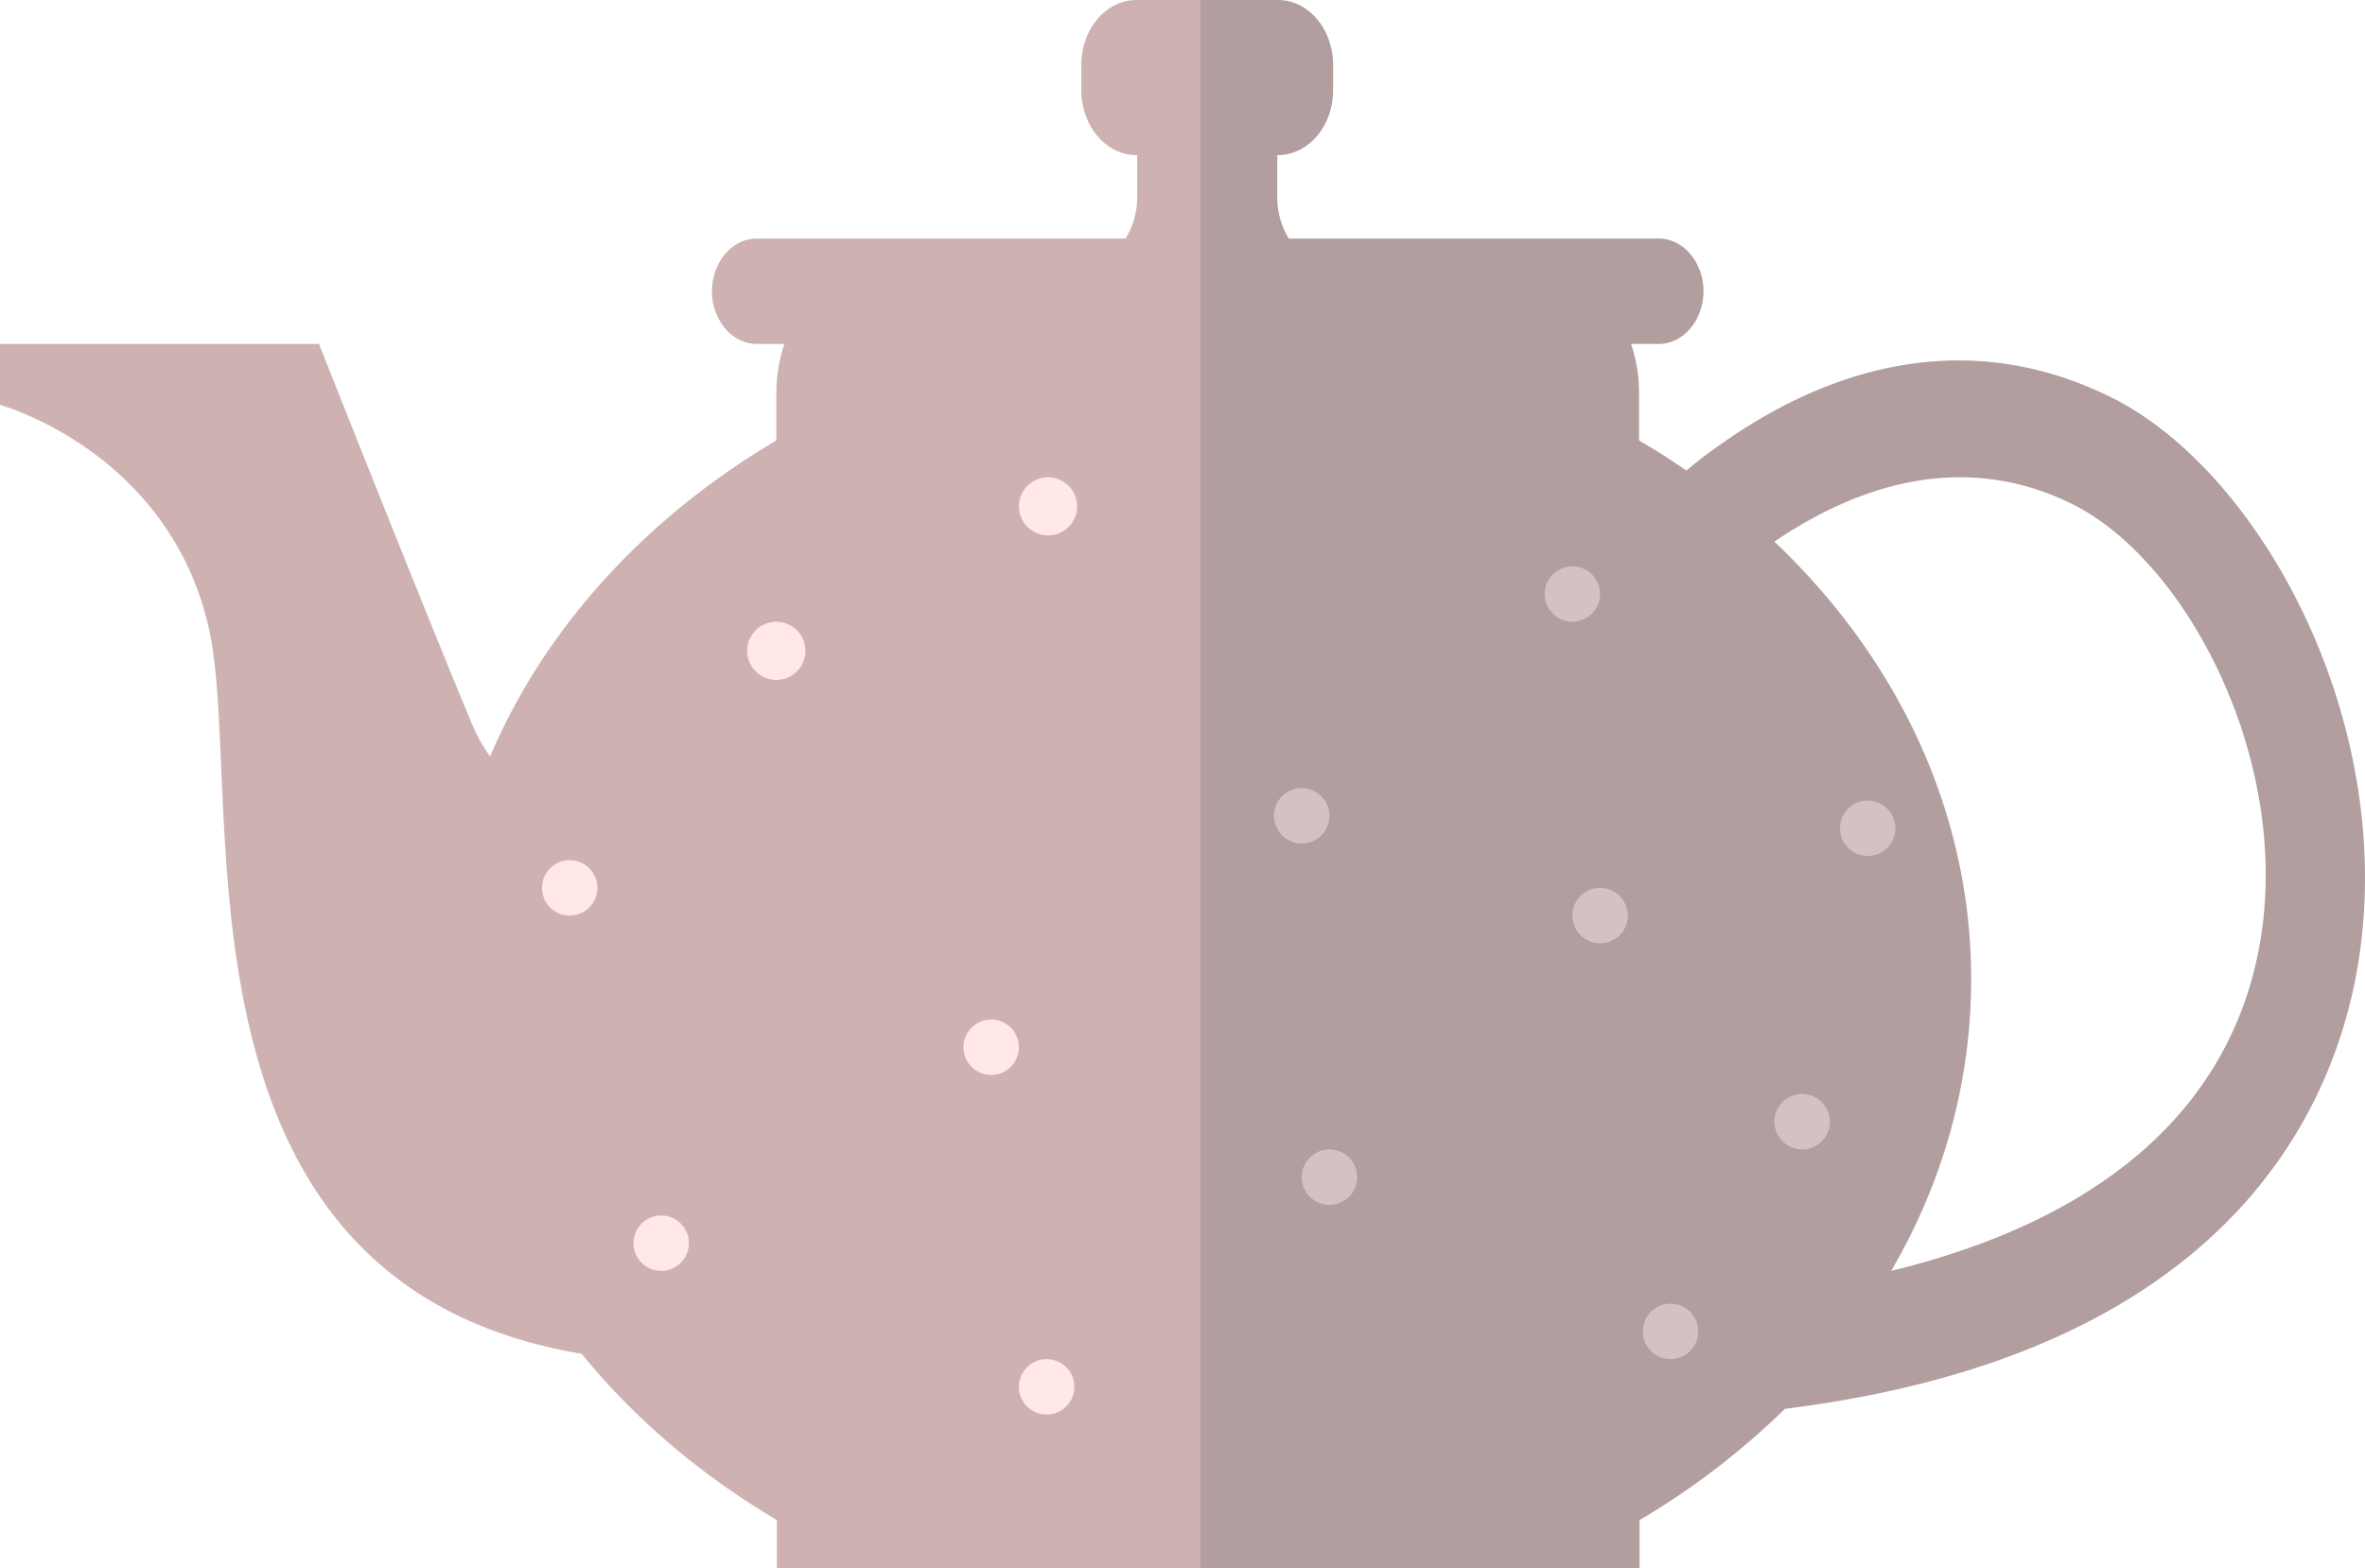 <svg xmlns="http://www.w3.org/2000/svg" viewBox="0 0 1705.837 1131.34"><defs><style>.\32 2eba276-72f0-4360-988a-cb4ceffbe1d2{fill:none;}.d04904fc-13eb-46d5-bd7c-b3213570d7d6{fill:#ceb2b2;}.\34 685daab-d09f-4d85-9040-56a445aac25b{fill:#b29e9e;}.\38 1675720-1dc1-49e4-90e9-5098f47ce1c3{fill:#ffe8e6;}.\38 5900073-bae4-4c02-a56d-e109b883f5f8{fill:#d3c2c2;}</style></defs><title>teapot</title><g id="6c9947f5-ab9b-4e35-87d9-df97e7c94c6f" data-name="Layer 1"><path class="22eba276-72f0-4360-988a-cb4ceffbe1d2" d="M1653.15,841.29c-79.85-39.72-156.79-12.82-215.22,26.9,88.19,83.71,141.91,194.32,141.91,315.62,0,75.59-20.69,147.34-57.71,210.55,152.79-37.16,245.34-117.88,266.03-236.61C1811.02,1026.64,1735.89,882.71,1653.15,841.29Z" transform="translate(-158.08 -477.41)"/><path class="d04904fc-13eb-46d5-bd7c-b3213570d7d6" d="M977.93,477.41c-22.14,0-39.92,20.93-39.92,46.98v17.94c0,26.05,17.78,46.98,39.92,46.98h.37v31.17a56.679,56.679,0,0,1-8.35,29.05H703.92c-17.78,0-32.3,17.08-32.3,38.01a41.513,41.513,0,0,0,9.48,26.85c5.86,6.89,13.93,11.16,22.82,11.16h19.96a109.414,109.414,0,0,0-5.8,35.02v34.59c-94,55.52-166.95,134.96-206.51,228.06a123.256,123.256,0,0,1-13.43-24.34c-37.38-89.69-109.97-273.33-109.97-273.33H158.08v43.99s121.58,33.31,150.61,161.01c26.86,118.3-39.19,471.92,268.93,523.6,38.11,46.98,86.02,87.55,140.82,120.01V1608.75H1030V477.41Z" transform="translate(-158.08 -477.41)"/><path class="4685daab-d09f-4d85-9040-56a445aac25b" d="M1681.46,764.41c-92.19-46.12-192.36-32.88-289.62,38.86-5.44,3.85-11.25,8.55-17.42,13.67-10.89-7.69-22.5-14.95-34.12-21.78V760.57A109.414,109.414,0,0,0,1334.5,725.55h19.96c17.78,0,32.3-17.09,32.3-38.01a41.493,41.493,0,0,0-9.48-26.85c-5.86-6.89-13.93-11.16-22.82-11.16H1087.71a56.584,56.584,0,0,1-8.35-29.05V589.31h.36c22.14,0,39.92-20.93,39.92-46.98V524.39c0-26.05-17.78-46.98-39.92-46.98H1024V1608.75h316.67v-34.59A549.751,549.751,0,0,0,1445.55,1493.87c314.66-39.29,394.5-210.98,413.01-318.61C1888.32,1000.16,1789.24,818.22,1681.46,764.41Zm106.7,393.34C1767.47,1276.48,1674.92,1357.2,1522.13,1394.36c37.02-63.21,57.71-134.96,57.71-210.55,0-121.3-53.72-231.91-141.91-315.62,58.43-39.72,135.37-66.62,215.22-26.9C1735.89,882.71,1811.02,1026.64,1788.16,1157.75Z" transform="translate(-158.08 -477.41)"/></g><g id="7e859ba7-8cee-4f04-82ec-0f1c6f409e17" data-name="Layer 2"><circle class="81675720-1dc1-49e4-90e9-5098f47ce1c3" cx="559.92" cy="469.59" r="21"/><circle class="81675720-1dc1-49e4-90e9-5098f47ce1c3" cx="714.92" cy="755.59" r="20"/><circle class="81675720-1dc1-49e4-90e9-5098f47ce1c3" cx="476.92" cy="896.948" r="20"/><circle class="81675720-1dc1-49e4-90e9-5098f47ce1c3" cx="410.92" cy="640.59" r="20"/><circle class="81675720-1dc1-49e4-90e9-5098f47ce1c3" cx="754.92" cy="1000.59" r="20"/><circle class="85900073-bae4-4c02-a56d-e109b883f5f8" cx="1134.128" cy="428.59" r="20"/><circle class="85900073-bae4-4c02-a56d-e109b883f5f8" cx="958.92" cy="849.34" r="20"/><circle class="85900073-bae4-4c02-a56d-e109b883f5f8" cx="1299.851" cy="809.34" r="20"/><circle class="85900073-bae4-4c02-a56d-e109b883f5f8" cx="1154.128" cy="660.59" r="20"/><circle class="85900073-bae4-4c02-a56d-e109b883f5f8" cx="938.92" cy="588.59" r="20"/><circle class="85900073-bae4-4c02-a56d-e109b883f5f8" cx="1204.92" cy="960.59" r="20"/><circle class="81675720-1dc1-49e4-90e9-5098f47ce1c3" cx="755.92" cy="365.347" r="21"/><circle class="85900073-bae4-4c02-a56d-e109b883f5f8" cx="1347.128" cy="597.59" r="20"/></g></svg>